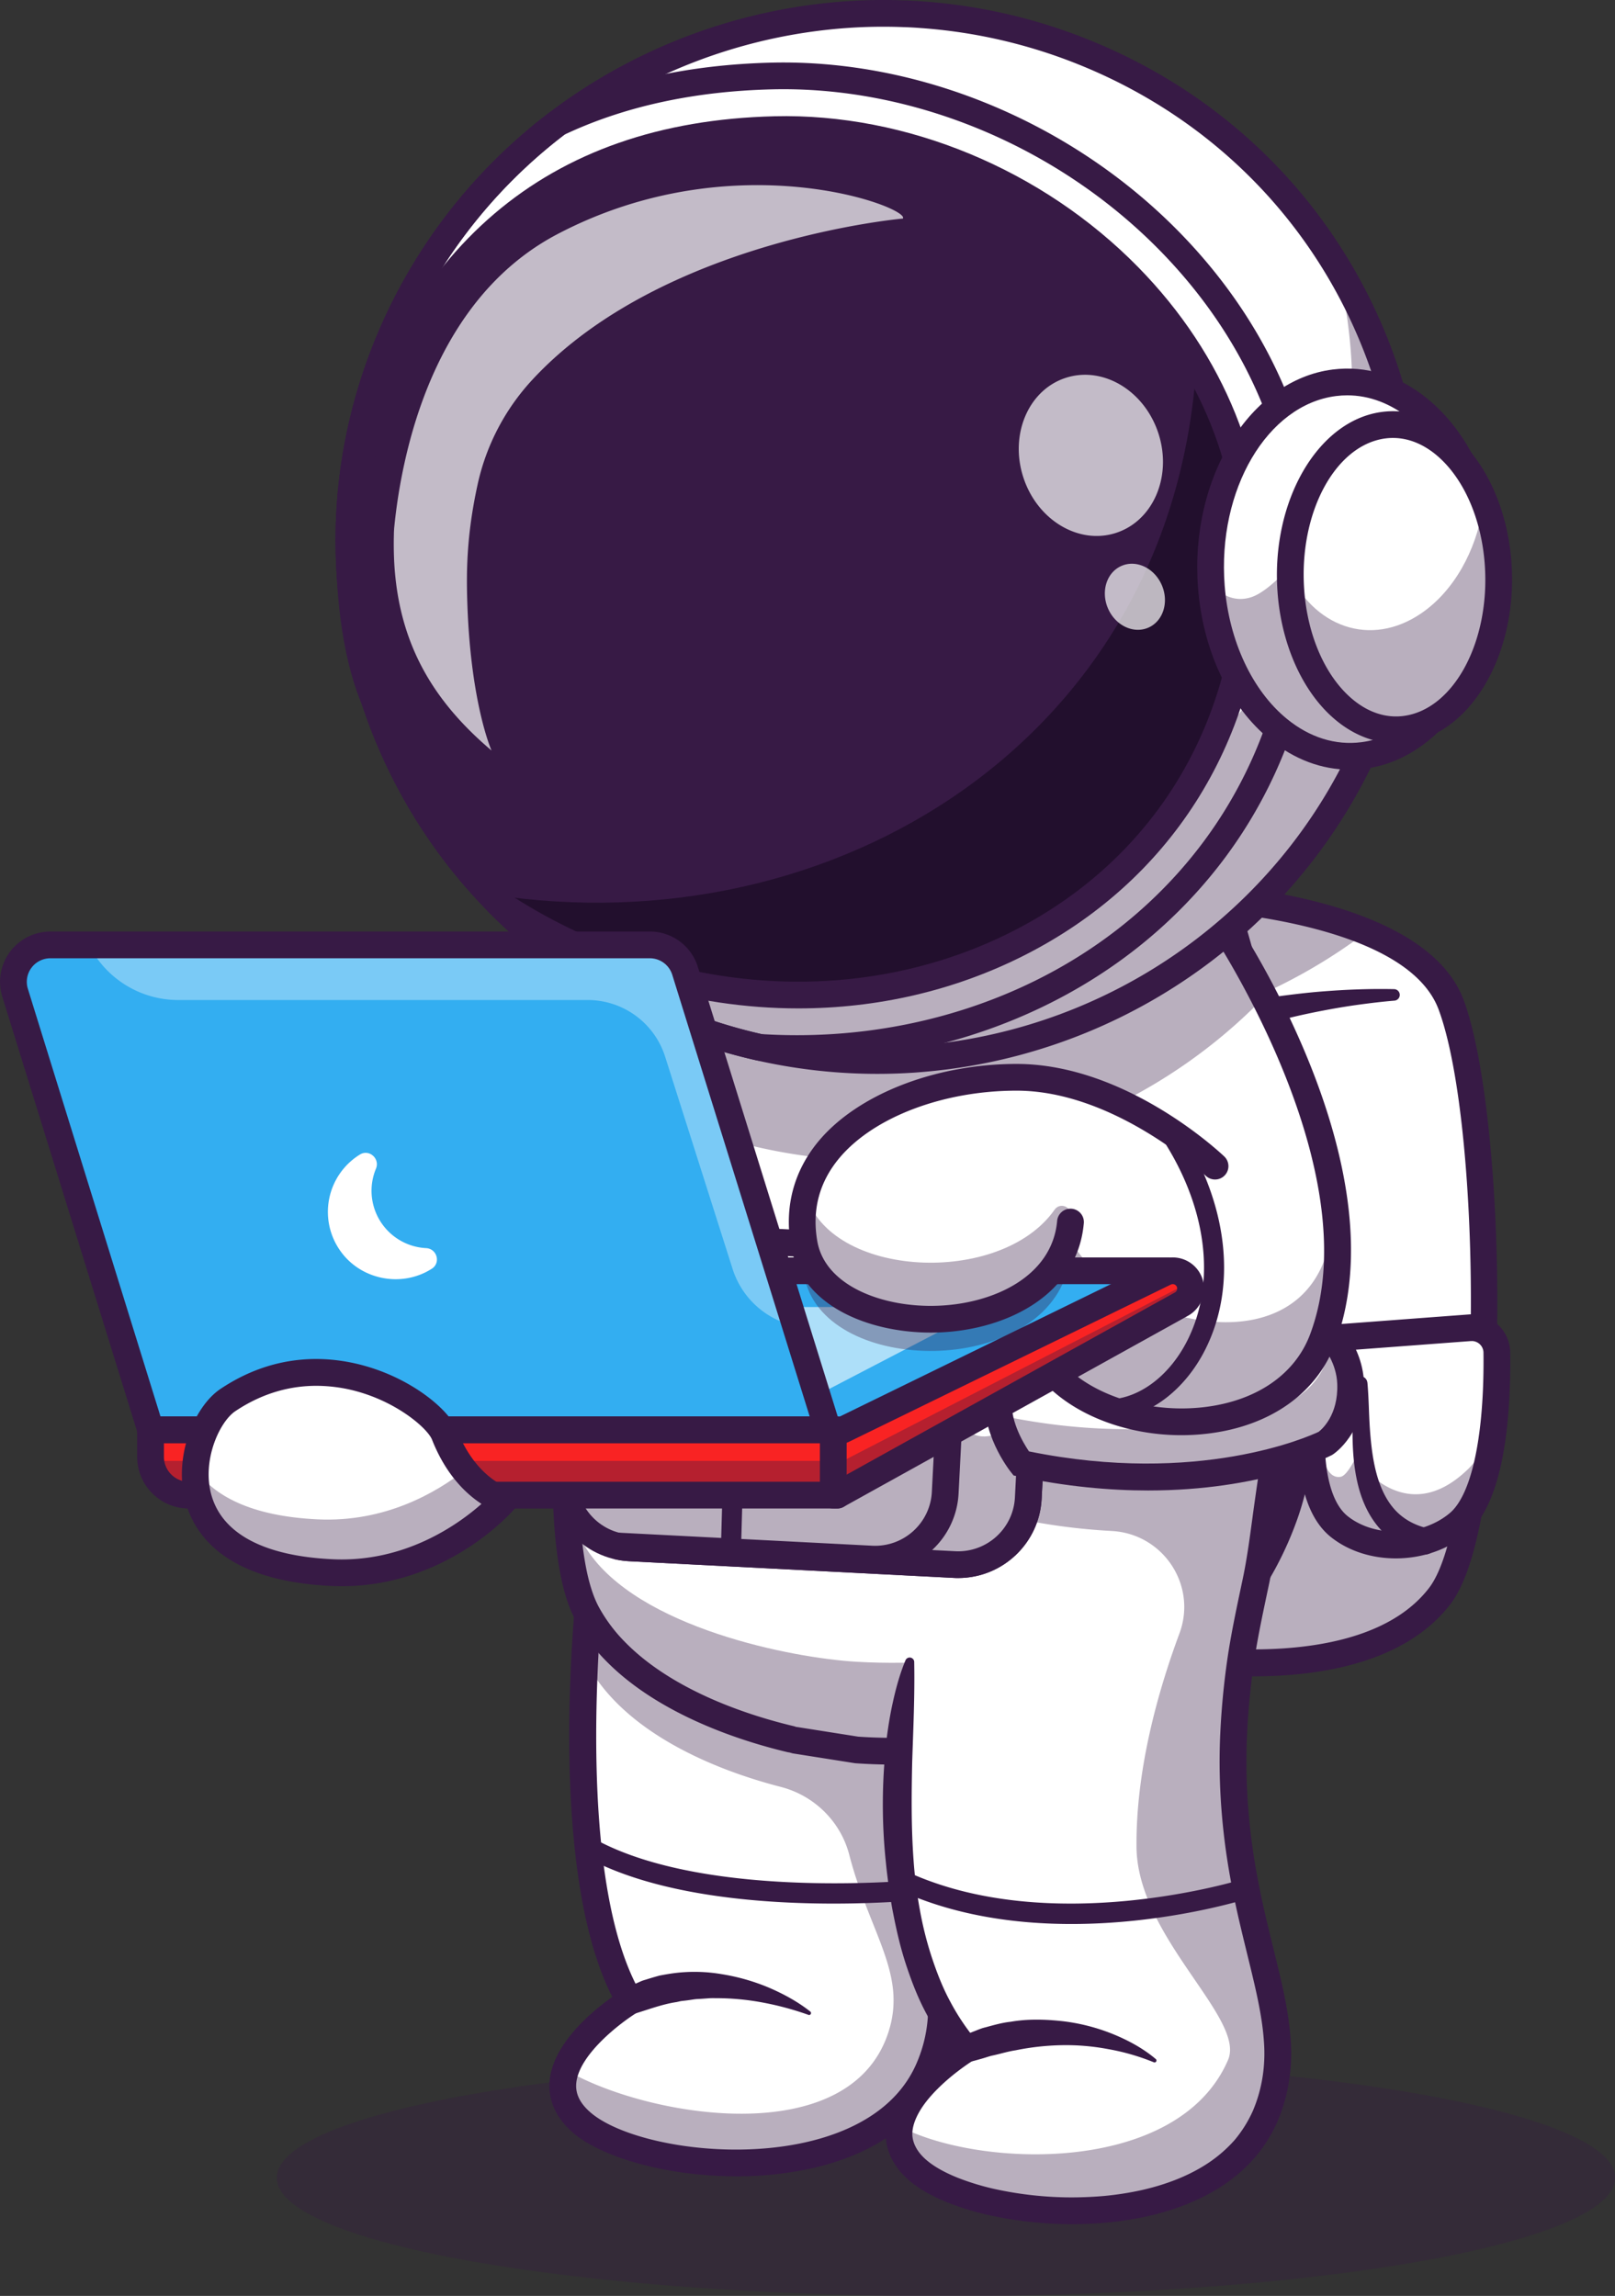 <svg xmlns="http://www.w3.org/2000/svg" width="323.5" height="460"><rect width="100%" height="100%" fill="#333333" stroke="none"/><path d="M55.441 436.328c0-13.103 60.018-23.724 134.054-23.724 74.035 0 134.053 10.621 134.053 23.724 0 13.102-60.018 23.723-134.053 23.723-74.036 0-134.054-10.621-134.054-23.723z" fill="#371A45" opacity=".3"/><path d="M288.382 319.787c-14.43 18.791-52.002 12.277-52.002 12.277l-.322-126.98-.067-25.645s21.434.569 37.72 7.29c7.848 3.233 14.492 7.899 16.983 14.614 8.652 23.33 9.544 103-2.312 118.444z" fill="#FFF"/><path d="M297.172 254.32c.504 27.845-2.133 56.79-8.79 65.462-14.428 18.792-52.011 12.28-52.011 12.28l-.39-152.62s.399 0 1.127.048l.301 118.997s37.577 6.514 52.012-12.279c3.913-5.092 6.434-17.159 7.751-31.888z" fill="#371A45" opacity=".35"/><path d="M251.155 335.861c-8.314 0-14.602-1.049-15.235-1.158a2.678 2.678 0 01.916-5.277c.359.063 36.154 6.004 49.417-11.27 10.964-14.279 10.71-92.195 1.921-115.88-6.945-18.718-51.806-20.15-52.259-20.161a2.68 2.68 0 01-2.55-2.749 2.68 2.68 0 012.698-2.604c1.995.053 48.952 1.557 57.143 23.655 4.2 11.316 6.894 36.686 6.705 63.126-.098 13.848-1.211 47.211-9.399 57.873-9.215 11.994-26.651 14.445-39.357 14.445z" fill="#371A45"/><path d="M294.414 266.028l-25.603 1.92a5.027 5.027 0 00-4.578 4.111c-1.494 8.251-3.956 27.489 4.079 33.841 6.669 5.272 17.498 4.655 23.844-.711 7.098-5.999 7.791-24.867 7.676-34.207a5.035 5.035 0 00-5.418-4.954z" fill="#FFF"/><path d="M264.231 272.063c-1.499 8.247-3.956 27.485 4.079 33.835 6.671 5.276 17.497 4.657 23.846-.711 4.363-3.699 6.306-12.251 7.127-20.463-1.154 4.103-2.964 7.436-5.217 9.621-12.908 12.526-22.543-2.242-22.543-2.242s-1.672 3.587-3.005 3.79c-5.572.849-4.42-16.567-3.615-25.574a4.898 4.898 0 00-.672 1.744z" fill="#371A45" opacity=".35"/><path d="M279.592 312.234c-4.707 0-9.366-1.403-12.947-4.233-8.866-7.01-6.972-25.826-5.054-36.418a7.71 7.71 0 017.015-6.305l25.603-1.92a7.722 7.722 0 015.793 2.003 7.708 7.708 0 012.504 5.589c.161 13.089-1.205 30.011-8.627 36.285-3.922 3.32-9.135 4.999-14.287 4.999zm15.205-43.543h-.182l-25.603 1.919a2.35 2.35 0 00-2.14 1.919c-2.858 15.78-1.697 27.467 3.105 31.264 5.512 4.356 14.875 4.056 20.45-.655 4.415-3.733 6.924-15.744 6.728-32.13a2.354 2.354 0 00-2.351-2.325zm-.383-2.663z" fill="#371A45"/><path d="M273.904 276.986c.292 3.217.282 6.273.499 9.311.218 3.038.549 6.002 1.289 8.795.739 2.792 1.904 5.375 3.64 7.313 1.736 1.938 4.013 3.18 6.588 3.786a2.679 2.679 0 11-1.23 5.216 2.765 2.765 0 01-.184-.05 19.119 19.119 0 01-4.874-2.274 16.493 16.493 0 01-3.965-3.682c-2.206-2.858-3.351-6.184-3.98-9.401-.63-3.216-.77-6.448-.767-9.595.004-3.148.206-6.273.137-9.22v-.038a1.422 1.422 0 012.834-.161zm5.388-76.497c-2.354.192-4.753.483-7.117.804-2.364.322-4.731.723-7.076 1.17-2.344.447-4.669.942-6.982 1.51a135.978 135.978 0 00-6.838 1.891l-.046.013a2.683 2.683 0 01-1.553-5.135c.089-.027.18-.049.272-.066 2.436-.467 4.869-.903 7.312-1.216 2.443-.314 4.879-.598 7.322-.795 2.442-.196 4.882-.349 7.323-.429a127.32 127.32 0 017.344-.056 1.154 1.154 0 01.071 2.304z" fill="#371A45"/><path d="M273.705 186.734a108.036 108.036 0 01-37.653 18.355l-.068-25.646s21.434.565 37.721 7.291z" fill="#371A45" opacity=".35"/><path d="M186.047 414.465c-10.95 25.345-57.84 21.174-69.669 10.684-12.124-10.758 9.792-24.177 9.792-24.177-9.778-16.589-10.066-48.252-9.042-68.59.557-11.146 1.516-18.892 1.516-18.892l69.112-37.365c-.047 14.053-2.4 26.069-4.509 35.695-4.483 20.466-4.187 36.21-2.378 49.069 3.368 23.859 11.988 37.817 5.178 53.576z" fill="#FFF"/><path d="M186.047 414.465c-10.95 25.345-57.84 21.174-69.669 10.684-3.82-3.387-4.262-7.043-3.069-10.454 15.985 9.412 56.719 16.534 64.614-7.425 3.865-11.73-3.703-19.836-7.814-35.67-1.738-6.678-7.031-11.862-13.72-13.587-14.189-3.659-31.631-11.298-38.831-24.769a14.158 14.158 0 01-.43-.863c.557-11.147 1.516-18.893 1.516-18.893l61.865-33.446 7.247-3.917c-.047 14.053-2.4 26.069-4.509 35.695-.322 1.5-.63 2.979-.912 4.425a136.82 136.82 0 00-.763 4.285c-.114.703-.228 1.393-.322 2.081a139.725 139.725 0 00-.992 8c-.12 1.232-.221 2.448-.302 3.648a134.843 134.843 0 00-.323 10.538l.02 1.084c.014.731.034 1.453.061 2.169.04.977.087 1.93.14 2.879.046.689.093 1.37.14 2.042.04.447.074.89.115 1.326.033.387.067.762.107 1.143.034.356.066.711.107 1.058.161 1.507.343 2.966.544 4.391 3.37 23.859 11.99 37.817 5.18 53.576z" fill="#371A45" opacity=".35"/><path d="M182.334 316.245c-.276 1.452-.53 2.88-.763 4.285.227-1.406.482-2.834.763-4.285z" fill="#371A45" opacity=".35"/><path d="M147.543 436.035c-14.05 0-27.288-3.86-32.943-8.885-4.149-3.68-4.744-7.585-4.509-10.211.667-7.523 8.577-14.019 12.56-16.837-13.817-27.214-6.966-84.45-6.658-86.94a2.682 2.682 0 014.315-1.902 2.675 2.675 0 01.999 2.555c-.074.609-7.328 61.19 7.175 85.798l1.337 2.266-2.245 1.375c-3.204 1.969-11.636 8.364-12.145 14.154-.18 2.067.712 3.941 2.738 5.732 6.663 5.913 26.495 9.778 43.058 6.112 7.831-1.737 18.069-5.898 22.37-15.85 4.228-9.789 2.009-18.796-1.065-31.263-4.111-16.675-9.226-37.43-1.895-70.888 2.283-10.417 4.401-21.884 4.444-35.135a2.68 2.68 0 012.681-2.67h.01a2.682 2.682 0 012.672 2.687c-.046 13.752-2.223 25.556-4.569 36.263-7.064 32.241-2.114 52.326 1.863 68.463 3.198 12.975 5.725 23.222.781 34.666-4.114 9.521-13.149 16.084-26.129 18.955a68.914 68.914 0 01-14.845 1.555z" fill="#371A45"/><path d="M166.983 381.395c-15.254 0-36.069-1.697-50.175-9.618a2.006 2.006 0 01-.767-2.734 2.01 2.01 0 012.736-.766c23.027 12.931 67.019 8.227 67.46 8.177a2.01 2.01 0 11.445 3.993c-.772.086-8.821.948-19.699.948z" fill="#371A45"/><path d="M261.439 276.93c-.275 10.316-1.568 19.038-3.864 25.806a66.812 66.812 0 01-5.697 12.42c-7 11.867-17.425 20.998-30.095 26.627a106.436 106.436 0 01-41.728 9.07 104.26 104.26 0 01-8.452-.248c-12.855-.896-43.799-8.267-54.045-27.42-6.863-12.833-5.214-49.746 3.177-105.79 3.33-22.22 7.72-47.457 13.056-75.385l100.116 5.401c7.232 18.919 12.988 37.208 17.338 54.352 7.426 29.276 10.73 55.203 10.194 75.167z" fill="#FFF"/><path d="M257.357 303.384c-6.233 17.651-18.986 31.03-35.574 38.399-6.461 2.871-25.342 10.571-50.18 8.822-12.855-.896-43.799-8.267-54.045-27.42-3.183-5.951-4.538-17.078-4.228-32.896.254 9.393 1.634 16.187 4.228 20.164 10.241 15.711 41.19 21.757 54.045 22.494 24.838 1.431 43.719-4.882 50.18-7.238 16.586-6.044 29.341-17.017 35.574-31.497 2.601-6.032 3.989-14.024 4.122-23.59.168 13.444-1.233 24.589-4.122 32.762z" fill="#371A45" opacity=".35"/><path d="M116.099 252.408c-1.628 14.627-2.576 27.306-2.766 37.883-.272-9.853.686-22.566 2.766-37.883zm145.38 18.215c-.067-5.684-.415-11.783-1.051-18.242.791 6.57 1.138 12.672 1.051 18.242z" fill="#371A45" opacity=".35"/><path d="M178.949 353.545c-2.454 0-4.965-.088-7.534-.263l-.232-.026-12.238-1.93a2.675 2.675 0 01-1.685-4.34 2.682 2.682 0 012.522-.95l12.129 1.914a103.172 103.172 0 0048.79-8.608c16.158-7.18 28.283-20.266 34.138-36.847 8.483-24.013 4.529-80.982-23.426-154.124a2.676 2.676 0 012.928-3.627 2.679 2.679 0 012.081 1.718c24.626 64.429 34.059 127.849 23.473 157.817-6.352 17.982-19.499 32.168-37.015 39.955a108.738 108.738 0 01-43.931 9.311z" fill="#371A45"/><path d="M158.343 351.122c-.21 0-.419-.024-.623-.073-9.034-2.15-25.789-7.408-36.5-18.453a36.462 36.462 0 01-6.027-8.151c-9.415-17.607-4.187-77.446 15.964-182.937a2.678 2.678 0 011.743-2.084 2.679 2.679 0 013.522 3.088c-19.645 102.793-25.192 163.155-16.5 179.411a31.208 31.208 0 005.153 6.946c9.766 10.071 25.426 14.958 33.892 16.971a2.675 2.675 0 012.037 2.915 2.68 2.68 0 01-2.656 2.367z" fill="#371A45"/><path d="M182.249 332.688s-10.49 52.324 11.271 77.729c0 0-21.915 13.423-9.793 24.178 11.827 10.494 58.718 14.663 69.669-10.686 10.483-24.259-15.599-44.23-2.802-102.639 2.111-9.631 4.462-21.644 4.509-35.707z" fill="#FFF"/><path d="M250.588 321.413c-12.794 58.409 13.284 78.385 2.802 102.646-10.95 25.343-57.839 21.173-69.668 10.683-3.177-2.818-4.016-5.818-3.52-8.716 15.911 8.388 55.795 9.827 65.782-13.289 3.607-8.346-18.186-24.571-18.331-42.71-.123-15.201 4.137-30.734 8.6-42.755 3.593-9.674-3.265-19.986-13.581-20.531l-.28-.016a124.194 124.194 0 01-19.039-2.549s-11.053-13.958 1.259-21.831c0 0 37.438 5.134 56.827-5.415-.275 10.316-1.568 19.038-3.864 25.806-1.12.354-2.38.722-3.768 1.084-.873 6.521-2.079 12.406-3.219 17.593z" fill="#371A45" opacity=".35"/><path d="M183.125 333.008c.127 6.771-.187 13.407-.405 20.028-.145 6.616-.201 13.227.284 19.783a88.63 88.63 0 001.238 9.753 70.282 70.282 0 002.361 9.462c1.017 3.067 2.17 6.091 3.687 8.899a45.112 45.112 0 005.264 7.882l1.987 2.37-2.623 1.654c-.947.596-2 1.343-2.963 2.076a42.837 42.837 0 00-2.823 2.342c-1.787 1.633-3.449 3.4-4.644 5.295-1.194 1.895-1.911 3.882-1.7 5.603.211 1.721 1.27 3.378 2.961 4.768 1.641 1.359 3.791 2.473 6.024 3.377a50.601 50.601 0 007.039 2.186 72.254 72.254 0 0014.87 1.769 76.075 76.075 0 007.493-.281 61.968 61.968 0 007.359-1.14c4.816-1.073 9.473-2.801 13.447-5.435a27.207 27.207 0 005.314-4.616 24.91 24.91 0 003.676-5.881c1.863-4.389 2.576-9.118 2.196-13.993-.341-4.868-1.5-9.825-2.715-14.835-1.214-5.011-2.518-10.101-3.528-15.28-2.075-10.339-2.991-21.009-2.486-31.581.248-5.277.768-10.538 1.559-15.762.805-5.195 1.951-10.422 2.997-15.402 1.04-5.033 1.61-10.112 2.326-15.148.717-5.036 1.382-10.057 2.899-15.194a.928.928 0 011.786.013c1.449 5.236 1.458 10.596.966 15.85-.493 5.255-1.686 10.424-2.717 15.555-1.09 5.173-2.164 10.083-2.953 15.143a148.136 148.136 0 00-1.502 15.188c-.483 10.162.386 20.316 2.391 30.317.976 5.008 2.237 9.984 3.476 15.044 1.24 5.06 2.464 10.249 2.855 15.745.442 5.469-.394 11.288-2.616 16.454a30.256 30.256 0 01-4.544 7.268 32.443 32.443 0 01-6.398 5.578c-4.699 3.109-9.958 5.021-15.257 6.205a66.902 66.902 0 01-8.026 1.245 80.161 80.161 0 01-8.069.304 77.651 77.651 0 01-16.009-1.915 55.677 55.677 0 01-7.822-2.434c-2.565-1.047-5.113-2.298-7.482-4.248a8.747 8.747 0 01-.851-.77c-.273-.274-.556-.526-.815-.822a14.33 14.33 0 01-1.449-1.922 11.327 11.327 0 01-1.712-4.75c-.172-1.664.01-3.345.533-4.934a17.856 17.856 0 011.971-4.134c1.588-2.496 3.542-4.527 5.57-6.393 1.024-.928 2.08-1.8 3.167-2.628a45.781 45.781 0 013.415-2.387l-.644 4.021a50.487 50.487 0 01-5.938-8.882c-1.683-3.125-2.941-6.42-4.039-9.738-1.098-3.319-1.887-6.717-2.554-10.116-.352-1.698-.6-3.408-.871-5.116-.212-1.711-.452-3.423-.613-5.137a110.988 110.988 0 01-.28-20.573 83.064 83.064 0 011.338-10.171c.69-3.359 1.51-6.679 2.851-9.913a.912.912 0 011.752.331z" fill="#371A45"/><path d="M214.618 385.486c-11.185 0-23.563-1.676-34.861-6.941a2.008 2.008 0 01-.927-2.649 2.012 2.012 0 012.628-.991c28.975 13.51 67.006 1.753 67.387 1.631a2.008 2.008 0 011.215 3.829c-1.015.322-16.517 5.121-35.442 5.121z" fill="#371A45"/><path d="M99.303 282.694c-4.867-4.862-4.867-12.744 0-17.605 4.867-4.862 12.758-4.862 17.626 0 4.867 4.861 4.867 12.743 0 17.605-4.868 4.862-12.759 4.862-17.626 0z" fill="#FFF"/><path d="M95.66 274.213c.178 6.873 5.901 12.301 12.782 12.123 6.881-.177 12.315-5.893 12.137-12.766a12.31 12.31 0 00-1.336-5.289 12.466 12.466 0 01-11.076 7.414 12.467 12.467 0 01-11.447-6.828 12.292 12.292 0 00-1.06 5.346z" fill="#371A45" opacity=".35"/><path d="M108.106 289.017c-8.36.106-15.223-6.577-15.329-14.927-.106-8.35 6.585-15.205 14.944-15.311h.401c8.362-.107 15.228 6.577 15.335 14.93.108 8.352-6.585 15.21-14.947 15.317zm.014-24.897h-.259c-5.398.147-9.658 4.63-9.523 10.022a9.699 9.699 0 003.044 6.844 9.841 9.841 0 006.988 2.681c5.352-.137 9.599-4.545 9.531-9.892-.069-5.347-4.427-9.646-9.781-9.647z" fill="#371A45"/><path d="M114.156 286.022c1.943-12.725 2.594-25.613 1.943-38.468a193.194 193.194 0 01-2.029 20.93c-1.288 8.536-1.694 17.448-.9 26.197.219-2.909.556-5.806.986-8.659z" fill="#371A45" opacity=".35"/><path d="M126.152 310.128l65.085 3.348c7.703.397 14.331-5.575 14.734-13.279l1.771-34.595c.348-6.744-4.196-12.657-10.508-14.289a13.606 13.606 0 00-2.786-.428l-65.069-3.354c-7.711-.398-14.346 5.575-14.734 13.279l-1.414 27.414-.373 7.196c-.398 7.696 5.592 14.311 13.294 14.708z" fill="#FFF"/><path d="M126.152 310.128l65.085 3.348c7.703.397 14.331-5.575 14.734-13.279l1.771-34.595c.348-6.744-4.196-12.657-10.508-14.289-3.823 2.261-6.25 3.709-6.25 3.709-4.599 27.606-13.226 41.048-47.778 39.838-14.914-.526-24.203-3.278-29.981-6.638l-.374 7.196c-.391 7.698 5.599 14.313 13.301 14.71z" fill="#371A45" opacity=".35"/><path d="M191.966 316.17c-.289 0-.579 0-.871-.023l-65.078-3.342c-9.211-.491-16.29-8.33-15.834-17.532l1.781-34.599c.472-9.194 8.354-16.281 17.552-15.816l65.08 3.343c9.211.491 16.29 8.329 15.834 17.531l-1.781 34.6c-.479 8.86-7.796 15.808-16.679 15.838zm-63.318-65.977c-6.038.011-11.013 4.735-11.33 10.757l-1.781 34.6c-.297 6.244 4.505 11.558 10.754 11.902l65.08 3.341c6.25.295 11.57-4.5 11.915-10.741l1.781-34.6c.313-6.25-4.498-11.574-10.754-11.902l-65.074-3.342c-.198-.01-.395-.015-.591-.015z" fill="#371A45"/><path d="M123.553 309.739c.85.22 1.722.351 2.599.389l65.085 3.348a14.063 14.063 0 0013.173-7.573 13.783 13.783 0 001.551-5.706l.805-15.369.263-5.071.728-14.154c.397-7.704-5.591-14.314-13.295-14.716l-14.064-.719c6.42 1.553 11.063 7.514 10.717 14.327l-.957 18.686-.823 15.924c-.397 7.692-7.03 13.671-14.734 13.278z" fill="#FFF"/><path d="M123.553 309.739c.85.22 1.722.351 2.599.389l65.085 3.348c7.731.377 14.313-5.559 14.724-13.279l1.06-20.44c-1.823 3.527-4.992 7.809-9.721 8.042-2.596.127-5.042-1.858-7.15-4.611l-.823 15.923c-.398 7.693-7.03 13.671-14.734 13.279z" fill="#371A45" opacity=".35"/><path d="M191.976 316.168c-.291 0-.584 0-.878-.023l-65.083-3.343a15.63 15.63 0 01-3.125-.465l.805-5.269 51.045 2.626c6.252.299 11.573-4.498 11.916-10.741l1.781-34.599a11.352 11.352 0 00-8.665-11.597l.77-5.275 14.057.719c9.211.491 16.29 8.329 15.834 17.531l-1.781 34.597c-.472 8.858-7.785 15.807-16.666 15.837zm-5.265-5.61l4.669.24c6.253.299 11.575-4.498 11.916-10.741l1.781-34.598c.31-6.25-4.5-11.573-10.756-11.902l-4.187-.214a16.649 16.649 0 013.658 11.294l-1.78 34.598a16.552 16.552 0 01-5.301 11.323z" fill="#371A45"/><path d="M164.539 280.753c-.058 1.287 1.272 11.691 1.272 11.691l7.299.333c5.026.23 9.34-4.783 9.631-11.194.292-6.411-3.542-11.796-8.57-12.026l-7.299-.333s-2.236 9.444-2.333 11.529z" fill="#22A7F0"/><path d="M164.539 280.753c-.058 1.287 1.272 11.691 1.272 11.691l7.299.333c5.026.23 9.34-4.783 9.631-11.194.292-6.411-3.542-11.796-8.57-12.026l-7.299-.333s-2.236 9.444-2.333 11.529z" fill="#371A45" opacity=".35"/><path d="M173.448 294.794c-.143 0-.287-.003-.429-.01l-5.071-.231a4.642 4.642 0 01-4.411-4.077c-1.061-8.613-1.021-9.49-1.006-9.812.056-1.228.689-4.503 1.881-9.729a4.642 4.642 0 014.753-3.614l5.098.233c3.06.14 5.841 1.75 7.826 4.536 1.878 2.635 2.823 6.04 2.66 9.588-.162 3.548-1.414 6.851-3.525 9.306-2.111 2.454-4.872 3.81-7.776 3.81zm-6.899-13.956c0 .182.03 1.448.98 9.149.039.306.293.54.602.553l5.071.231c1.797.089 3.565-.773 4.973-2.412 1.528-1.769 2.436-4.216 2.557-6.871.12-2.656-.561-5.168-1.92-7.077-1.253-1.758-2.934-2.77-4.732-2.852l-5.097-.233a.625.625 0 00-.644.494c-1.591 6.956-1.773 8.658-1.79 9.018z" fill="#371A45"/><path d="M165.801 292.425c-5.026-.229-8.864-5.613-8.571-12.025.292-6.412 4.604-11.425 9.631-11.196 5.026.229 8.864 5.613 8.571 12.025-.292 6.412-4.604 11.424-9.631 11.196z" fill="#22A7F0"/><path d="M166.149 294.461c-.143 0-.286-.003-.43-.01-6.119-.279-10.83-6.615-10.487-14.123.343-7.508 5.619-13.378 11.732-13.11 3.059.14 5.84 1.75 7.826 4.536 1.877 2.636 2.823 6.039 2.66 9.587-.163 3.549-1.414 6.852-3.525 9.307-2.111 2.454-4.872 3.813-7.776 3.813zm-6.895-13.949c-.241 5.294 2.738 9.748 6.652 9.927 1.799.085 3.567-.774 4.974-2.413 1.528-1.769 2.436-4.216 2.557-6.871.121-2.656-.56-5.168-1.919-7.077-1.253-1.758-2.934-2.77-4.733-2.852-3.921-.198-7.289 3.984-7.531 9.281zm-12.855 32.413h-.058a2.01 2.01 0 01-1.953-2.063l.644-22.945-10.806-7.586 1.557-32.438a2.01 2.01 0 014.016.192l-1.449 30.238 10.764 7.559-.697 25.101a2.008 2.008 0 01-2.018 1.942z" fill="#371A45"/><path d="M264.252 265.007s6.024 4.788 6.28 12.174c.306 8.54-5.041 12.003-5.041 12.003s-23.409 11.971-60.963 4.021c0 0-11.054-13.956 1.258-21.831.004-.003 39.646 5.43 58.466-6.367z" fill="#FFF"/><path d="M270.539 277.187c.306 8.524-5.04 11.992-5.04 11.992s-23.404 11.975-60.966 4.021c0 0-3.635-4.601-4.407-9.996.177.267.291.405.291.405 27.452 5.818 47.341.983 56.056-2.038 6.053-2.098 10.1-7.588 9.958-13.719v-.254a2.599 2.599 0 00-.032-.422c1.749 2.093 3.984 5.585 4.14 10.011z" fill="#371A45" opacity=".35"/><path d="M229.976 298.627c-7.656 0-16.366-.767-25.995-2.807l-.947-.199-.601-.758c-.256-.321-6.28-8.042-4.943-16.01.666-3.976 2.974-7.252 6.859-9.737l.831-.532.979.133c.387.053 38.896 5.166 56.668-5.978l1.61-1.009 1.487 1.181c.285.228 6.991 5.655 7.297 14.175.358 9.943-5.993 14.17-6.263 14.345l-.237.137c-.741.379-14.153 7.059-36.745 7.059zm-23.864-7.83c33.956 6.905 55.995-2.961 58.021-3.921.607-.462 3.958-3.302 3.731-9.594-.145-4.073-2.493-7.278-4.011-8.938-18.357 9.938-51.023 6.594-57.383 5.816-2.111 1.55-3.32 3.378-3.689 5.583-.744 4.42 2.106 9.235 3.331 11.054z" fill="#371A45"/><path d="M244.147 184.17s33.796 49.368 20.786 84.11c-8.259 22.054-44.806 20.679-55.891 4.342l-21.65-38.094z" fill="#FFF"/><path d="M264.93 268.28c-8.256 22.057-44.803 20.685-55.888 4.342l-21.649-38.102 8.031-7.122 18.564 20.122c7.52 16.245 43.055 26.973 51.311 4.92a42.786 42.786 0 002.254-8.868c.849 8.487.281 16.955-2.623 24.708z" fill="#371A45" opacity=".35"/><path d="M236.633 287.548c-12.424 0-24.205-5.168-29.812-13.435a2.678 2.678 0 01.719-3.721 2.685 2.685 0 013.725.718c5.23 7.721 17.839 12.261 29.986 10.81 10.454-1.246 18.172-6.56 21.177-14.581 12.365-33.027-20.16-81.174-20.491-81.657a2.676 2.676 0 01.7-3.722 2.683 2.683 0 013.727.699c1.412 2.063 34.429 50.921 21.085 86.555-3.73 9.972-13.043 16.533-25.561 18.024a44.374 44.374 0 01-5.255.31z" fill="#371A45"/><path d="M251.245 201.765c-16.808 16.481-38.717 26.985-62.014 29.943-2.018.248-4.046.447-6.086.597a107.501 107.501 0 01-47.143-7.378 103.403 103.403 0 01-5.195-2.236 107.518 107.518 0 01-10.065-5.294c3.33-22.22 7.719-47.458 13.056-75.386l100.116 5.401c7.225 18.92 12.981 37.209 17.331 54.353z" fill="#371A45" opacity=".35"/><path d="M83.585 159.488a104.053 104.053 0 0037.157 37.823 106.868 106.868 0 0010.067 5.298c1.694.785 3.43 1.523 5.191 2.236a107.332 107.332 0 0047.142 7.377c2.04-.146 4.07-.346 6.09-.598 36.968-4.696 70.458-28.383 85.582-64.855C297.101 93.049 271.08 31.951 216.71 10.3a107.082 107.082 0 00-31.958-7.339 84.324 84.324 0 00-3.768-.206 106.57 106.57 0 00-10.052.09 108.677 108.677 0 00-50.224 15.663 106.686 106.686 0 00-9.018 6.157 105.275 105.275 0 00-33.792 43.713c-12.823 30.902-9.655 64.239 5.687 91.11z" fill="#FFF"/><path d="M175.737 212.747c-3.198 0-6.387-.142-9.538-.426a108.217 108.217 0 01-30.294-7.225 114.79 114.79 0 01-5.204-2.242 107.985 107.985 0 01-10.093-5.308 104.694 104.694 0 01-37.256-37.924c-16.043-28.109-18.129-61.404-5.704-91.349a106.65 106.65 0 0149.263-53.572 108.926 108.926 0 0144.006-12.128c3.332-.188 6.721-.217 10.077-.091 1.348.042 2.577.109 3.781.207a107.333 107.333 0 0132.034 7.359c26.47 10.539 47.091 30.654 58.061 56.629 10.887 25.77 10.95 54.252.19 80.195-14.609 35.238-47.484 60.154-85.794 65.019-2.03.252-4.066.452-6.106.6-2.471.17-4.947.256-7.423.256zM83.82 159.348a104.16 104.16 0 0037.06 37.725 107.054 107.054 0 0010.042 5.285c1.573.729 3.267 1.457 5.18 2.231a107.15 107.15 0 0047.019 7.358 115.64 115.64 0 006.076-.598c38.118-4.843 70.827-29.63 85.364-64.689 10.708-25.81 10.641-54.144-.188-79.777-10.918-25.842-31.432-45.848-57.766-56.335a106.749 106.749 0 00-31.884-7.322 79.601 79.601 0 00-3.756-.205 107.788 107.788 0 00-10.029.09 108.394 108.394 0 00-50.1 15.622A106.147 106.147 0 0078.147 68.48c-12.362 29.79-10.294 62.911 5.673 90.875z" fill="#371A45"/><path d="M274.812 146.767c-15.118 36.475-48.615 60.164-85.581 64.854-2.022.255-4.051.455-6.087.6a107.625 107.625 0 01-47.145-7.373 123.118 123.118 0 01-5.19-2.234 108.517 108.517 0 01-10.067-5.308 104.074 104.074 0 01-47.843-64.561 104.03 104.03 0 0035.93 35.734 106.136 106.136 0 0010.067 5.308 116.21 116.21 0 005.19 2.234 107.28 107.28 0 0047.14 7.376 116.38 116.38 0 006.092-.603c36.968-4.69 70.458-28.377 85.583-64.854 8.829-21.276 10.071-43.71 4.982-64.381 16.409 27.219 20.088 61.501 6.929 93.208z" fill="#371A45" opacity=".35"/><path d="M175.735 214.559c-3.253 0-6.494-.144-9.697-.434a109.956 109.956 0 01-30.807-7.345 115.238 115.238 0 01-5.295-2.281 110.121 110.121 0 01-10.259-5.398 106.513 106.513 0 01-37.897-38.584c-16.328-28.598-18.442-62.471-5.797-92.936a107.76 107.76 0 0134.445-44.57 109.22 109.22 0 019.195-6.272 106.332 106.332 0 016.46-3.64A110.745 110.745 0 01170.814.774c3.382-.192 6.836-.222 10.249-.094 1.366.042 2.632.111 3.865.211a109.105 109.105 0 0132.556 7.481c26.924 10.721 47.899 31.178 59.061 57.603 11.077 26.216 11.145 55.195.195 81.588-14.86 35.835-48.287 61.171-87.239 66.12-2.062.257-4.13.46-6.203.609-2.52.178-5.041.267-7.563.267zM85.39 158.46a102.344 102.344 0 0036.416 37.069 105.83 105.83 0 009.873 5.195c1.549.717 3.22 1.435 5.101 2.197a105.322 105.322 0 0046.214 7.238 116.9 116.9 0 005.974-.589c37.472-4.759 69.629-29.126 83.919-63.589 10.521-25.36 10.456-53.198-.184-78.385-10.715-25.4-30.882-45.061-56.768-55.372a104.926 104.926 0 00-31.334-7.198 74.389 74.389 0 00-3.686-.202 105.403 105.403 0 00-9.871.09 106.593 106.593 0 00-49.257 15.36 104.3 104.3 0 00-41.975 48.895c-12.144 29.273-10.114 61.815 5.573 89.29z" fill="#371A45"/><path d="M175.735 215.155c-3.272 0-6.531-.145-9.752-.435a110.628 110.628 0 01-30.974-7.387 128.65 128.65 0 01-5.327-2.294 110.707 110.707 0 01-10.314-5.428 107.1 107.1 0 01-38.111-38.796c-16.425-28.76-18.549-62.827-5.836-93.464a109.062 109.062 0 0150.375-54.786A111.348 111.348 0 01170.78.172c3.432-.193 6.871-.224 10.306-.093 1.37.042 2.647.112 3.884.212a109.716 109.716 0 0132.736 7.521c27.075 10.776 48.166 31.364 59.393 57.929 11.136 26.368 11.204 55.509.187 82.054-14.942 36.028-48.554 61.51-87.72 66.485-2.057.257-4.153.463-6.234.614-2.528.174-5.067.261-7.597.261zm-89.82-56.992a101.763 101.763 0 0036.2 36.85 105.559 105.559 0 009.823 5.164c1.541.713 3.199 1.428 5.075 2.186a104.702 104.702 0 0045.952 7.188c1.979-.143 3.982-.339 5.942-.584 37.256-4.733 69.23-28.951 83.437-63.223 10.466-25.211 10.394-52.884-.184-77.921-10.663-25.244-30.707-44.789-56.436-55.035a104.39 104.39 0 00-31.162-7.159 71.367 71.367 0 00-3.661-.199c-3.284-.126-6.58-.095-9.823.087a105.972 105.972 0 00-48.977 15.275A103.691 103.691 0 0080.374 69.4c-12.077 29.098-10.054 61.451 5.541 88.763z" fill="#371A45"/><path d="M99.863 180.954c62.976 41.657 147.309 9.328 150.675-64.852 2.29-50.467-46.07-91.357-95.38-90.13-35.888.888-70.62 17.229-84.779 72.495 0 0-2.438 25.397 4.784 42.126 7.222 16.729 17.119 31.78 17.119 31.78z" fill="#371A45"/><path d="M250.535 116.103c-3.361 74.178-87.7 106.498-150.672 64.854l-1.536-1.742c68.767 10.67 136.506-31.187 141.322-106.133 7.478 12.785 11.589 27.442 10.886 43.021z" fill="#220F2D"/><path d="M159.65 212.764c-2.55 0-5.109-.083-7.676-.249l-.414-.059a110.28 110.28 0 01-16.551-5.123 128.65 128.65 0 01-5.327-2.294 110.707 110.707 0 01-10.314-5.428 107.1 107.1 0 01-38.111-38.796c-16.425-28.76-18.549-62.827-5.836-93.464a108.358 108.358 0 0134.643-44.819l.219-.161.248-.119c12.678-6.027 27.455-9.29 43.92-9.699 29.628-.744 60.172 11.93 81.696 33.875 19.379 19.754 29.414 44.697 28.257 70.229-1.264 27.793-12.356 51.806-32.077 69.442-19.178 17.147-45.319 26.665-72.677 26.665zm-7.119-5.579c28.603 1.801 56.37-7.328 76.217-25.076 18.624-16.655 29.1-39.372 30.298-65.695 1.091-24.031-8.402-47.557-26.73-66.243-20.502-20.91-49.563-32.972-77.732-32.268-15.6.386-29.561 3.436-41.499 9.062A103.023 103.023 0 0080.374 69.4c-12.077 29.098-10.054 61.451 5.541 88.763a101.763 101.763 0 0036.2 36.85 105.559 105.559 0 009.823 5.164c1.541.713 3.199 1.428 5.075 2.186a104.698 104.698 0 0015.518 4.822z" fill="#371A45"/><path d="M159.924 202.038c-21.141 0-42.657-6.361-61.541-18.852l-.296-.196-8.051-9.147c-.409-.622-10.108-15.441-17.341-32.19-7.407-17.163-5.093-42.377-4.992-43.441l.071-.409c12.373-48.311 41.749-73.378 87.31-74.507 26.433-.663 53.695 10.643 72.899 30.223 17.301 17.638 26.258 39.906 25.225 62.705-1.5 33.044-18.971 60.43-47.934 75.136-14.072 7.149-29.608 10.678-45.35 10.678zm-58.291-23.124c31.289 20.557 70.046 23.502 101.214 7.672 27.194-13.808 43.598-39.542 45.008-70.608.966-21.298-7.451-42.15-23.698-58.706-18.178-18.544-43.944-29.243-68.929-28.622-42.808 1.06-70.461 24.7-82.197 70.266-.201 2.382-1.932 25.482 4.595 40.614 6.655 15.414 15.741 29.594 16.798 31.215z" fill="#371A45"/><path d="M297.649 110.53c1.593 20.617-9.428 38.899-24.621 40.833-15.193 1.933-28.798-13.217-30.39-33.835a8.631 8.631 0 01-.024-.397c-1.427-20.454 9.56-38.518 24.637-40.435 11.737-1.494 22.525 7.207 27.562 20.748a48.352 48.352 0 012.836 13.086z" fill="#FFF"/><path d="M297.649 110.53c1.593 20.617-9.428 38.899-24.621 40.833-15.193 1.933-28.798-13.217-30.39-33.835a8.631 8.631 0 01-.024-.397c1.834 1.904 4.594 3.658 8.061 2.506 6.074-2.017 16.12-16.682 16.12-16.682s12.138-2.471 28.026-5.512a48.347 48.347 0 012.828 13.087z" fill="#371A45" opacity=".35"/><path d="M270.379 154.206c-5.636 0-11.094-2.041-15.941-5.991-8.212-6.681-13.484-17.792-14.463-30.482-1.699-21.987 10.394-41.587 26.957-43.694 6.681-.848 13.23 1.157 18.936 5.802 8.213 6.681 13.485 17.792 14.465 30.483 1.697 21.986-10.396 41.587-26.959 43.692-.993.127-1.993.19-2.995.19zm-.5-74.999c-.761 0-1.521.048-2.276.145-13.772 1.751-23.772 18.784-22.289 37.967.855 11.071 5.528 21.07 12.504 26.745 4.542 3.699 9.689 5.307 14.874 4.64 13.771-1.752 23.77-18.785 22.289-37.969-.855-11.069-5.53-21.07-12.505-26.743-3.878-3.154-8.193-4.785-12.597-4.785z" fill="#371A45"/><path d="M278.713 146.19c-12.44-.236-22.27-13.752-21.957-30.189.313-16.437 10.651-29.57 23.09-29.333 12.44.236 22.27 13.752 21.957 30.189-.313 16.437-10.651 29.569-23.09 29.333z" fill="#FFF"/><path d="M279.057 146.491a17.778 17.778 0 01-6.924-1.43c-11.926-5.004-18.449-21.91-14.541-37.685 2.181-8.793 7.198-15.727 13.771-19.022 4.884-2.448 10.088-2.643 15.046-.563 11.926 5.005 18.449 21.909 14.541 37.684-2.179 8.795-7.198 15.727-13.771 19.023a18.059 18.059 0 01-8.122 1.993zm.448-59.567a17.509 17.509 0 00-7.881 1.93c-6.425 3.217-11.338 10.022-13.478 18.657-3.843 15.518 2.532 32.133 14.212 37.034 4.804 2.015 9.845 1.825 14.58-.547 6.424-3.217 11.337-10.022 13.477-18.658 3.844-15.519-2.531-32.132-14.212-37.034a17.216 17.216 0 00-6.706-1.382z" fill="#371A45"/><path d="M259.022 130.706c-1.813-5.338-2.141-11.194-1.225-16.793 5.172 11.825 16.788 15.884 26.896 8.968 6.538-4.466 10.938-12.495 12.351-21.158.331.743.631 1.529.906 2.338 4.607 13.596-.372 30.586-11.127 37.944-10.755 7.358-23.195 2.29-27.801-11.299z" fill="#371A45" opacity=".35"/><path d="M279.603 148.902c-4.156 0-8.212-1.52-11.837-4.462-6.639-5.38-11.074-15.024-11.863-25.797-1.332-18.175 8.016-34.368 20.837-36.099 4.958-.67 9.855.817 14.154 4.304 6.639 5.38 11.074 15.024 11.863 25.796 1.331 18.175-8.018 34.366-20.839 36.098a17.24 17.24 0 01-2.315.16zm-.581-61.156a11.48 11.48 0 00-1.562.104c-10.066 1.361-17.338 14.999-16.209 30.399.683 9.329 4.381 17.562 9.893 22.035 3.122 2.532 6.602 3.622 10.056 3.154 10.066-1.359 17.338-14.997 16.209-30.399-.683-9.328-4.381-17.563-9.893-22.035-2.652-2.147-5.561-3.258-8.494-3.258z" fill="#371A45"/><path d="M180.851 43.79s-48.176 4.227-74.172 32.247l-.082.088A44.988 44.988 0 0095.67 97.071c-2.254 10.313-2.278 17.738-2.042 24.271.725 19.873 4.831 29.03 4.831 29.03-11.848-10.029-18.751-21.681-19.518-38.229a74.55 74.55 0 01-.042-5.045c0-.399.026-.795.05-1.192-.01 0 0-.013 0-.024.43-4.439 1.129-8.847 2.093-13.202 3.414-15.44 11.486-35.706 30.586-45.754 35.71-18.779 70.814-5.28 69.223-3.136zM204.961 95.574c-2.755-8.587 1.078-17.49 8.562-19.885 7.484-2.396 15.784 2.623 18.54 11.21 2.755 8.586-1.079 17.489-8.563 19.885-7.484 2.396-15.784-2.623-18.539-11.21zM221.928 121.87c-1.463-3.426-.229-7.234 2.755-8.505 2.984-1.271 6.589.475 8.052 3.901 1.463 3.426.23 7.234-2.754 8.505-2.984 1.272-6.59-.475-8.053-3.901z" fill="#FFF" opacity=".7"/><path d="M43.316 293.332v.122a.252.252 0 010-.122zm142.71-5.657a1.263 1.263 0 01-.212.571 3.35 3.35 0 01.212-.571z" opacity=".35"/><path d="M185.73 279.164V266.06" fill="#848484"/><path d="M152.039 256.378s4.806 23.193 3.639 26.824c-1.168 3.632-11.238 23.152-14.459 16.991-3.22-6.16-13.365-17.277-9.75-28.512 3.615-11.234 4.478-16.091 7.496-15.303 3.018.788 13.074 0 13.074 0z" fill="#CE2E2E"/><path d="M157.27 282.894a2.209 2.209 0 01-2.162-1.77l-5.234-25.456a2.21 2.21 0 014.329-.888l5.235 25.457a2.207 2.207 0 01-2.168 2.65zm-27.645-3.269a2.21 2.21 0 01-2.104-2.882l7.505-23.359a2.213 2.213 0 013.773-.851c.535.599.702 1.441.436 2.199l-7.505 23.359a2.21 2.21 0 01-2.105 1.534z" fill="#6B184E"/><path d="M165.822 286.455H30.165l-.644-2.091-.427-1.384-1.747-5.629-9.064-29.237-3.664-11.822-11.411-36.787a7.854 7.854 0 011.182-6.99 7.873 7.873 0 016.334-3.196h118.74a8.337 8.337 0 017.966 5.859l21.934 70.506 1.798 5.777z" fill="#33AEF1"/><path d="M159.357 265.684a16.936 16.936 0 01-12.603-11.42l-13.526-42.566a16.262 16.262 0 00-15.506-11.337H35.719a20.026 20.026 0 01-17.902-11.034h117.784z" fill="#FFF" opacity=".35"/><path d="M167.701 286.455v13.108H37.841a7.677 7.677 0 01-7.386-5.549 7.516 7.516 0 01-.303-2.118v-5.441z" fill="#F92323"/><path d="M168.896 286.455l64.476-31.491a3.567 3.567 0 015.108 3.112 3.56 3.56 0 01-1.832 3.217l-68.948 38.27m66.384-44.951h-77.965" fill="#848484"/><path d="M167.701 292.705v5.554H37.841a7.676 7.676 0 01-7.378-5.554z" fill="#371A45" opacity=".35"/><path d="M166.912 299.561v-13.103" fill="#848484"/><path d="M232.07 255.601l-21.882 16.849-45.139 13.115-8.927-30.955 4.82.06 52.637.69z" fill="#33AEF1"/><path d="M162.734 280.034l34.894-18.165h-37.656z" fill="#FFF" opacity=".6"/><path d="M169.462 289.136H28.187L.461 199.701a10.066 10.066 0 011.517-8.963 10.093 10.093 0 018.123-4.099h120.046a10.044 10.044 0 019.638 7.089zM32.141 283.78h130.041l-27.518-88.462a4.71 4.71 0 00-4.509-3.323H10.101a4.73 4.73 0 00-3.808 1.92 4.716 4.716 0 00-.71 4.202z" fill="#371A45"/><path d="M167.7 302.239H37.831c-5.717-.007-10.349-4.635-10.355-10.345v-8.114H167.7a2.68 2.68 0 012.681 2.678 2.68 2.68 0 01-2.681 2.678H32.836v2.758a4.998 4.998 0 004.992 4.986h129.869a2.68 2.68 0 012.681 2.678 2.68 2.68 0 01-2.681 2.678z" fill="#371A45"/><path d="M168.896 286.455l64.476-31.491a3.567 3.567 0 015.108 3.112 3.56 3.56 0 01-1.832 3.217l-68.948 38.27" fill="#F92323"/><path d="M238.479 258.078v.104a3.556 3.556 0 01-1.831 3.109l-68.945 38.28.598-6.583 67.192-34.627a3.525 3.525 0 001.904-2.734 3.515 3.515 0 011.082 2.451z" fill="#371A45" opacity=".35"/><path d="M167.701 302.239a2.677 2.677 0 01-1.304-5.018l68.95-38.27a.882.882 0 00.454-.804.884.884 0 00-1.269-.774l-64.459 31.494a2.68 2.68 0 01-3.887-2.585 2.678 2.678 0 011.532-2.226l64.481-31.495a6.248 6.248 0 018.269 2.739 6.234 6.234 0 01-2.516 8.331l-68.951 38.264a2.654 2.654 0 01-1.3.344z" fill="#371A45"/><path d="M234.084 257.29h-77.965a2.68 2.68 0 01-2.681-2.678 2.68 2.68 0 012.681-2.678h77.965a2.68 2.68 0 012.681 2.678 2.68 2.68 0 01-2.681 2.678zm-67.172 44.949a2.679 2.679 0 01-2.679-2.678v-13.106a2.677 2.677 0 011.321-2.374 2.684 2.684 0 012.719 0 2.679 2.679 0 011.321 2.374v13.103a2.68 2.68 0 01-2.682 2.681z" fill="#371A45"/><path d="M100.998 300.608s-13.286 15.483-34.543 14.476c-36.575-1.747-28.453-29.467-20.799-34.581 20.034-13.391 41.038 1.028 43.38 6.97 4.359 11.035 11.962 13.135 11.962 13.135z" fill="#FFF"/><path d="M100.997 300.608s-13.283 15.478-34.543 14.476c-21.982-1.046-27.821-11.474-27.31-20.748 3.591 5.269 10.998 9.433 24.476 10.075 13.477.641 23.731-5.335 29.448-9.812 3.881 4.884 7.929 6.009 7.929 6.009z" fill="#371A45" opacity=".35"/><path d="M68.473 317.802c-.707 0-1.42-.016-2.145-.05-20.505-.974-27.175-9.682-29.16-16.815-2.486-8.935 1.692-19.113 6.998-22.66 11.513-7.696 22.666-6.584 29.996-4.294 8.879 2.773 15.803 8.537 17.368 12.51 3.749 9.507 9.947 11.46 10.209 11.537l3.948 1.182-2.653 3.135c-.559.651-13.515 15.455-34.561 15.455zm-5.108-40.145c-4.911 0-10.512 1.259-16.217 5.073-3.188 2.126-6.731 9.901-4.814 16.772 2.167 7.788 10.552 12.249 24.248 12.899 14.554.705 25.249-7 29.867-11.088-2.996-1.95-7.106-5.75-9.908-12.867-.805-2.043-6.165-6.916-13.978-9.359a30.927 30.927 0 00-9.198-1.43z" fill="#371A45"/><path d="M213.579 255.36c-6.81 20.852-49.038 19.916-52.504.16-.046-.288-.095-.569-.135-.85z" fill="#371A45" opacity=".35"/><path d="M243.396 233.659s-18.658-17.813-39.762-17.813c-21.717 0-46.362 11.655-42.559 33.316 3.681 20.975 51.065 20.737 53.34-4.276" fill="#FFF"/><path d="M214.417 244.882c-2.279 25.017-49.662 25.252-53.342 4.279-.631-3.589-.483-6.902.322-9.927 4.725 16.854 39.028 18.604 49.851 3.128.983-1.406 3.177-.756 3.177.965z" fill="#371A45" opacity=".35"/><path d="M186.467 266.993c-12.357 0-25.912-5.285-28.033-17.371-1.368-7.792.579-15.085 5.627-21.089 7.85-9.329 23.384-15.368 39.573-15.368 21.927 0 40.82 17.798 41.614 18.554a2.676 2.676 0 01.075 3.775 2.682 2.682 0 01-3.778.098c-.253-.239-18.196-17.071-37.909-17.071-14.673 0-28.595 5.282-35.468 13.456-4.054 4.825-5.552 10.454-4.452 16.727 1.593 9.066 13.433 13.371 24.315 12.901 11.083-.46 22.716-5.88 23.724-16.956a2.679 2.679 0 014.23-1.983 2.673 2.673 0 011.109 2.466c-1.301 14.303-15.423 21.266-28.841 21.822-.597.021-1.191.039-1.786.039zm44.633 146.19a44.823 44.823 0 00-9.21-2.647 45.4 45.4 0 00-9.33-.768 50.596 50.596 0 00-9.132 1.023c-1.512.224-2.972.69-4.468 1.015-.752.148-1.472.428-2.211.635-.739.208-1.482.423-2.238.608l-.25.062a2.678 2.678 0 01-3.169-1.726 2.672 2.672 0 011.43-3.31 59.915 59.915 0 012.388-1.01c.805-.298 1.599-.676 2.449-.867 1.678-.452 3.351-.943 5.089-1.126 3.434-.6 6.962-.492 10.387-.118 3.414.4 6.76 1.249 9.95 2.526 3.156 1.273 6.148 2.885 8.741 5.072a.385.385 0 01-.395.644zm-69.176-9.498a59.761 59.761 0 00-8.866-2.412 50.638 50.638 0 00-8.89-.923c-.735.009-1.467-.037-2.195.017-.728.055-1.449.113-2.172.143-.723.031-1.429.187-2.14.271-.356.051-.712.083-1.068.125-.356.042-.699.145-1.048.216-2.838.423-5.475 1.434-8.23 2.271l-.277.085a2.675 2.675 0 01-3.262-1.547 2.67 2.67 0 011.254-3.383 53.715 53.715 0 012.277-1.105l1.161-.516c.391-.161.805-.261 1.206-.393.805-.252 1.62-.493 2.436-.714.829-.16 1.663-.307 2.498-.431a32.326 32.326 0 019.983.151 41.13 41.13 0 019.399 2.683c2.969 1.279 5.797 2.812 8.32 4.806a.386.386 0 01-.368.666z" fill="#371A45"/><path d="M222.5 284.405a2.012 2.012 0 11-.105-4.021c6.028-.321 11.948-4.855 15.459-11.841 5.895-11.75 3.864-27.075-5.438-40.991a2.01 2.01 0 113.344-2.231c10.114 15.134 12.238 31.964 5.688 45.022-4.15 8.274-11.368 13.657-18.84 14.053z" fill="#371A45"/><path d="M86.495 254.197l-.147.093c-6 3.727-14.06 2.121-18.152-3.633a13.498 13.498 0 013.8-19.277l.095-.06c1.853-1.145 4.056.816 3.221 2.826a11.496 11.496 0 00.882 10.564 11.528 11.528 0 009.156 5.36c2.185.11 2.99 2.949 1.145 4.127z" fill="#FFF"/></svg>